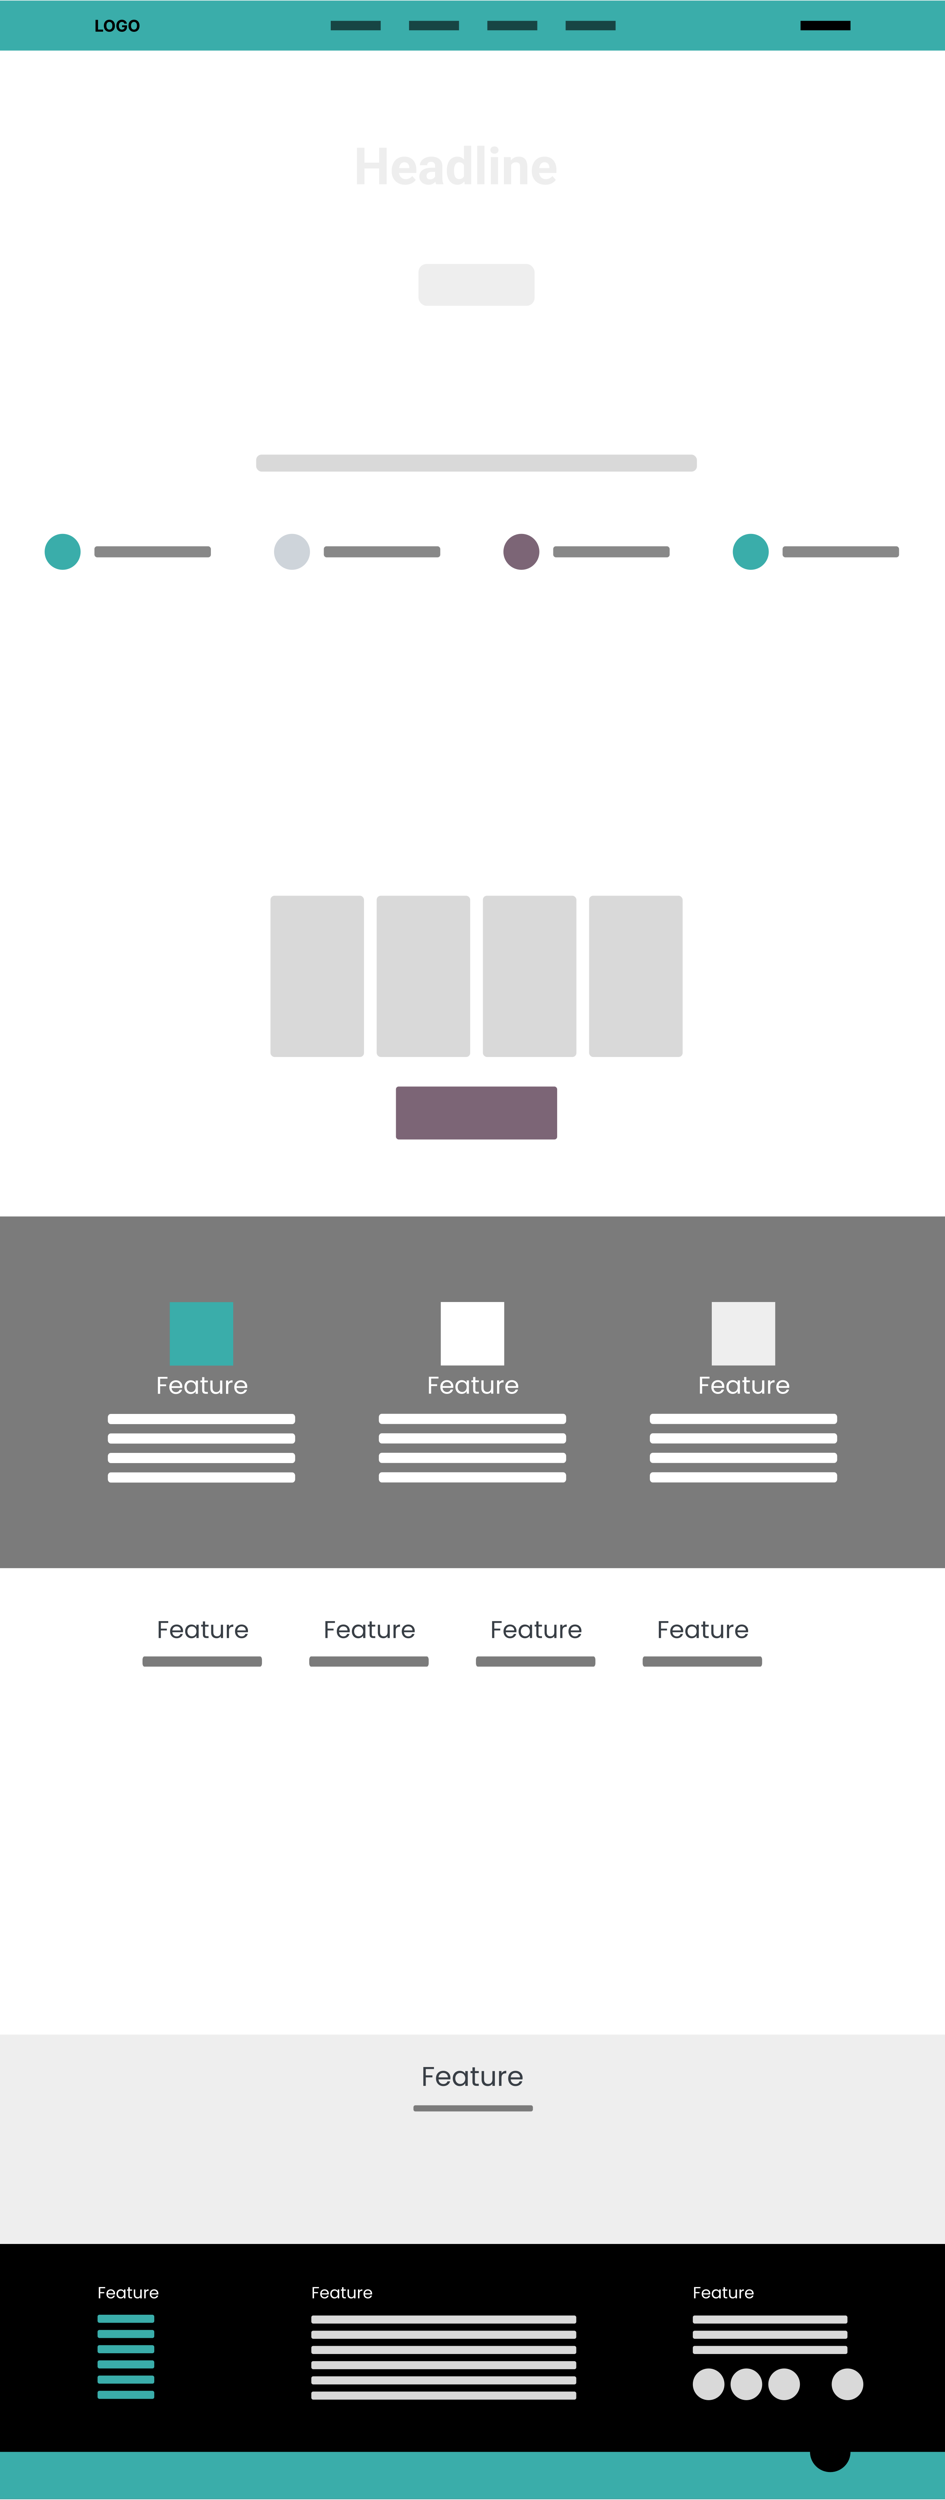 <svg width="700" height="1851" viewBox="0 0 700 1851" fill="none" xmlns="http://www.w3.org/2000/svg">
    <rect width="700" height="1851" fill="#F5F5F5" />
    <g id="theme_viin_ecommerce_fashion 1" clip-path="url(#clip0_0_1)">
        <g id="Theme_preview">
            <path id="Vector" d="M700 0.439H0V1850.44H700V0.439Z" fill="white" />
            <g id="Group">
                <path id="Vector_2" d="M700 0.439H0V37.44H700V0.439Z" fill="#3AADAA" />
                <path id="Vector_3"
                    d="M76.344 23.439V21.918H72.603V14.712H70.758V23.439H76.344ZM81.024 23.559C81.794 23.559 82.487 23.383 83.104 23.032C83.723 22.682 84.211 22.172 84.571 21.504C84.931 20.837 85.11 20.027 85.11 19.075C85.11 18.124 84.93 17.314 84.57 16.646C84.211 15.979 83.723 15.47 83.105 15.119C82.487 14.768 81.793 14.592 81.023 14.592C80.248 14.592 79.552 14.768 78.935 15.119C78.319 15.469 77.831 15.979 77.474 16.646C77.116 17.314 76.937 18.124 76.937 19.076C76.937 20.024 77.116 20.832 77.474 21.5C77.804 22.14 78.311 22.671 78.935 23.03C79.552 23.382 80.248 23.558 81.023 23.558L81.024 23.559ZM81.024 21.926C80.611 21.935 80.204 21.821 79.856 21.598C79.523 21.379 79.266 21.058 79.082 20.635C78.899 20.212 78.807 19.692 78.807 19.075C78.807 18.459 78.899 17.939 79.082 17.515C79.265 17.092 79.523 16.771 79.856 16.553C80.204 16.33 80.61 16.216 81.023 16.225C81.469 16.225 81.858 16.334 82.191 16.553C82.523 16.771 82.781 17.093 82.964 17.516C83.148 17.939 83.239 18.459 83.239 19.076C83.239 19.692 83.148 20.212 82.964 20.635C82.781 21.058 82.524 21.379 82.191 21.598C81.843 21.822 81.436 21.936 81.023 21.926H81.024ZM90.301 23.558C91.034 23.558 91.685 23.41 92.253 23.113C92.811 22.826 93.275 22.385 93.591 21.843C93.915 21.293 94.077 20.635 94.077 19.868V18.768H90.425V20.158H92.297L92.293 20.284C92.276 20.521 92.223 20.736 92.136 20.929L92.063 21.069C91.904 21.343 91.666 21.564 91.381 21.702C91.085 21.852 90.727 21.926 90.31 21.926C89.85 21.926 89.45 21.815 89.112 21.592C88.774 21.369 88.512 21.044 88.328 20.618C88.144 20.192 88.051 19.675 88.051 19.067C88.051 18.459 88.145 17.944 88.332 17.522C88.52 17.1 88.782 16.778 89.119 16.557C89.468 16.332 89.877 16.216 90.293 16.225C90.531 16.225 90.749 16.255 90.947 16.314C91.144 16.374 91.32 16.46 91.475 16.572C91.63 16.684 91.761 16.82 91.869 16.981C91.977 17.141 92.061 17.325 92.121 17.533H93.996C93.941 17.115 93.803 16.711 93.591 16.346C93.382 15.987 93.106 15.671 92.779 15.415C92.438 15.149 92.054 14.944 91.644 14.808C91.198 14.661 90.732 14.588 90.263 14.592C89.713 14.587 89.166 14.69 88.656 14.895C88.165 15.094 87.722 15.395 87.356 15.777C86.972 16.183 86.677 16.664 86.489 17.19C86.283 17.745 86.18 18.376 86.18 19.084C86.18 20.004 86.353 20.799 86.698 21.468C87.02 22.113 87.523 22.65 88.145 23.015C88.765 23.377 89.483 23.558 90.301 23.558ZM99.259 23.558C100.029 23.558 100.722 23.383 101.34 23.032C101.958 22.682 102.447 22.172 102.806 21.504C103.166 20.837 103.346 20.027 103.346 19.075C103.346 18.124 103.166 17.314 102.806 16.646C102.446 15.979 101.958 15.47 101.34 15.119C100.722 14.768 100.029 14.592 99.259 14.592C98.483 14.592 97.787 14.768 97.171 15.119C96.554 15.469 96.067 15.979 95.709 16.646C95.351 17.314 95.172 18.124 95.172 19.076C95.172 20.024 95.351 20.832 95.709 21.5C96.067 22.168 96.554 22.678 97.171 23.03C97.787 23.382 98.483 23.558 99.259 23.558ZM99.259 21.926C98.813 21.926 98.423 21.816 98.091 21.598C97.759 21.379 97.501 21.058 97.318 20.635C97.134 20.212 97.043 19.692 97.043 19.075C97.043 18.459 97.134 17.939 97.318 17.515C97.501 17.092 97.758 16.771 98.091 16.553C98.439 16.33 98.846 16.216 99.259 16.225C99.705 16.225 100.094 16.334 100.426 16.553C100.759 16.771 101.016 17.093 101.2 17.516C101.383 17.939 101.475 18.459 101.475 19.076C101.475 19.692 101.383 20.212 101.2 20.635C101.016 21.058 100.759 21.379 100.426 21.598C100.078 21.821 99.672 21.936 99.259 21.926Z"
                    fill="black" />
                <g id="Group_2" opacity="0.6">
                    <path id="Vector_4" d="M282 15.439H245V22.439H282V15.439Z" fill="black" />
                    <path id="Vector_5" d="M340 15.439H303V22.439H340V15.439Z" fill="black" />
                    <path id="Vector_6" d="M398 15.439H361V22.439H398V15.439Z" fill="black" />
                    <path id="Vector_7" d="M456 15.439H419V22.439H456V15.439Z" fill="black" />
                </g>
                <path id="Vector_8" d="M630 15.439H593V22.439H630V15.439Z" fill="black" />
            </g>
            <g id="Group_3">
                <path id="Vector_9" d="M700 1661.44H0V1850.44H700V1661.44Z" fill="black" />
                <g id="Group_4">
                    <g id="Group_5">
                        <g id="Group_6">
                            <path id="Vector_10"
                                d="M489.998 1798.13C494.14 1798.13 497.498 1792.46 497.498 1785.47C497.498 1778.48 494.14 1772.81 489.998 1772.81C485.856 1772.81 482.498 1778.48 482.498 1785.47C482.498 1792.46 485.856 1798.13 489.998 1798.13Z"
                                fill="black" />
                            <path id="Vector_11"
                                d="M517.998 1798.13C522.14 1798.13 525.498 1792.46 525.498 1785.47C525.498 1778.48 522.14 1772.81 517.998 1772.81C513.856 1772.81 510.498 1778.48 510.498 1785.47C510.498 1792.46 513.856 1798.13 517.998 1798.13Z"
                                fill="black" />
                            <path id="Vector_12"
                                d="M545.998 1798.13C550.14 1798.13 553.498 1792.46 553.498 1785.47C553.498 1778.48 550.14 1772.81 545.998 1772.81C541.856 1772.81 538.498 1778.48 538.498 1785.47C538.498 1792.46 541.856 1798.13 545.998 1798.13Z"
                                fill="black" />
                        </g>
                        <g id="Group_7">
                            <path id="Vector_13" d="M303 1779.56H210V1782.94H303V1779.56Z" fill="black" />
                            <path id="Vector_14" d="M288 1788H210V1791.38H288V1788Z" fill="black" />
                        </g>
                        <g id="Group_8">
                            <path id="Vector_15" d="M117 1779.56H70V1782.94H117V1779.56Z" fill="black" />
                            <path id="Vector_16" d="M109 1788H70V1791.38H109V1788Z" fill="black" />
                        </g>
                    </g>
                    <g id="Group_9">
                        <g id="Group_10" opacity="0.6">
                            <g id="Group_11">
                                <path id="Vector_17" d="M393.998 1713.75H209.998V1717.13H393.998V1713.75Z"
                                    fill="black" />
                                <path id="Vector_18" d="M378.998 1722.19H209.998V1725.56H378.998V1722.19Z"
                                    fill="black" />
                                <path id="Vector_19" d="M288.998 1730.63H209.998V1734H288.998V1730.63Z" fill="black" />
                                <path id="Vector_20" d="M300.998 1739.06H209.998V1742.44H300.998V1739.06Z"
                                    fill="black" />
                            </g>
                        </g>
                        <path id="Entry Title"
                            d="M71.449 1726.69V1713.59H80.278V1715.87H74.22V1718.99H79.824V1721.28H74.22V1724.41H80.304V1726.69H71.449ZM85.155 1721.01V1726.69H82.43V1716.86H85.027V1718.6H85.142C85.36 1718.02 85.724 1717.57 86.236 1717.24C86.748 1716.9 87.368 1716.73 88.098 1716.73C88.78 1716.73 89.375 1716.88 89.883 1717.18C90.39 1717.48 90.785 1717.91 91.066 1718.46C91.348 1719.01 91.489 1719.67 91.489 1720.43V1726.69H88.763V1720.92C88.767 1720.32 88.614 1719.85 88.303 1719.51C87.991 1719.17 87.563 1719 87.017 1719C86.65 1719 86.326 1719.08 86.044 1719.24C85.767 1719.39 85.549 1719.62 85.392 1719.93C85.238 1720.23 85.159 1720.59 85.155 1721.01ZM98.864 1716.86V1718.91H92.946V1716.86H98.864ZM94.289 1714.51H97.015V1723.67C97.015 1723.92 97.053 1724.12 97.13 1724.26C97.207 1724.39 97.313 1724.49 97.45 1724.55C97.591 1724.6 97.753 1724.63 97.936 1724.63C98.064 1724.63 98.192 1724.62 98.32 1724.6C98.448 1724.57 98.546 1724.55 98.614 1724.54L99.043 1726.57C98.906 1726.61 98.714 1726.66 98.467 1726.72C98.22 1726.77 97.919 1726.81 97.565 1726.82C96.908 1726.85 96.332 1726.76 95.838 1726.56C95.347 1726.36 94.965 1726.05 94.692 1725.63C94.419 1725.21 94.285 1724.67 94.289 1724.03V1714.51ZM100.639 1726.69V1716.86H103.281V1718.58H103.384C103.563 1717.97 103.863 1717.51 104.286 1717.2C104.708 1716.88 105.194 1716.72 105.744 1716.72C105.881 1716.72 106.028 1716.73 106.186 1716.75C106.344 1716.76 106.482 1716.79 106.602 1716.82V1719.24C106.474 1719.2 106.297 1719.16 106.071 1719.13C105.845 1719.1 105.638 1719.09 105.45 1719.09C105.049 1719.09 104.691 1719.18 104.375 1719.35C104.064 1719.52 103.817 1719.76 103.633 1720.07C103.454 1720.37 103.364 1720.73 103.364 1721.13V1726.69H100.639ZM109.992 1730.37C109.647 1730.37 109.323 1730.35 109.02 1730.29C108.721 1730.24 108.474 1730.17 108.278 1730.09L108.892 1728.06C109.212 1728.16 109.5 1728.21 109.756 1728.22C110.016 1728.23 110.24 1728.17 110.428 1728.04C110.619 1727.91 110.775 1727.69 110.895 1727.39L111.055 1726.97L107.529 1716.86H110.396L112.43 1724.08H112.532L114.586 1716.86H117.471L113.652 1727.75C113.469 1728.28 113.219 1728.74 112.903 1729.13C112.592 1729.53 112.198 1729.84 111.72 1730.05C111.242 1730.27 110.666 1730.37 109.992 1730.37ZM122.588 1715.87V1713.59H133.349V1715.87H129.338V1726.69H126.599V1715.87H122.588ZM135.07 1726.69V1716.86H137.795V1726.69H135.07ZM136.439 1715.6C136.034 1715.6 135.686 1715.46 135.396 1715.19C135.111 1714.92 134.968 1714.59 134.968 1714.21C134.968 1713.84 135.111 1713.52 135.396 1713.25C135.686 1712.97 136.034 1712.84 136.439 1712.84C136.844 1712.84 137.19 1712.97 137.476 1713.25C137.766 1713.52 137.911 1713.84 137.911 1714.21C137.911 1714.59 137.766 1714.92 137.476 1715.19C137.19 1715.46 136.844 1715.6 136.439 1715.6ZM145.206 1716.86V1718.91H139.288V1716.86H145.206ZM140.631 1714.51H143.357V1723.67C143.357 1723.92 143.395 1724.12 143.472 1724.26C143.549 1724.39 143.655 1724.49 143.792 1724.55C143.932 1724.6 144.095 1724.63 144.278 1724.63C144.406 1724.63 144.534 1724.62 144.662 1724.6C144.79 1724.57 144.888 1724.55 144.956 1724.54L145.385 1726.57C145.248 1726.61 145.056 1726.66 144.809 1726.72C144.562 1726.77 144.261 1726.81 143.907 1726.82C143.25 1726.85 142.674 1726.76 142.179 1726.56C141.689 1726.36 141.307 1726.05 141.034 1725.63C140.761 1725.21 140.627 1724.67 140.631 1724.03V1714.51ZM149.918 1713.59V1726.69H147.192V1713.59H149.918ZM156.579 1726.88C155.568 1726.88 154.698 1726.68 153.969 1726.27C153.244 1725.85 152.685 1725.27 152.293 1724.51C151.9 1723.76 151.704 1722.86 151.704 1721.82C151.704 1720.81 151.9 1719.92 152.293 1719.16C152.685 1718.4 153.237 1717.8 153.95 1717.37C154.666 1716.95 155.507 1716.73 156.47 1716.73C157.119 1716.73 157.722 1716.84 158.281 1717.05C158.844 1717.25 159.334 1717.56 159.752 1717.98C160.175 1718.39 160.503 1718.91 160.738 1719.54C160.972 1720.16 161.09 1720.89 161.09 1721.72V1722.47H152.792V1720.78H158.524C158.524 1720.39 158.439 1720.04 158.268 1719.74C158.098 1719.44 157.861 1719.2 157.558 1719.03C157.259 1718.86 156.912 1718.77 156.515 1718.77C156.101 1718.77 155.735 1718.87 155.415 1719.06C155.099 1719.24 154.852 1719.5 154.673 1719.82C154.494 1720.13 154.402 1720.49 154.398 1720.87V1722.48C154.398 1722.97 154.487 1723.39 154.666 1723.74C154.85 1724.09 155.108 1724.37 155.44 1724.56C155.773 1724.75 156.168 1724.85 156.624 1724.85C156.927 1724.85 157.204 1724.8 157.456 1724.72C157.707 1724.63 157.923 1724.51 158.102 1724.34C158.281 1724.16 158.417 1723.96 158.511 1723.71L161.032 1723.87C160.904 1724.48 160.642 1725.01 160.245 1725.46C159.853 1725.91 159.345 1726.26 158.722 1726.51C158.104 1726.76 157.39 1726.88 156.579 1726.88Z"
                            fill="black" />
                    </g>
                </g>
            </g>
            <g id="Group 1">
                <g id="Group 2">
                    <rect id="Rectangle 1" y="37.44" width="700" height="265" fill="url(#theme_viin_ecommerce_fashion_s_carousel_default_image_1_id)" class="img_reference_s_carousel_default_image_1" />
                    <g id="Group_12">
                        <g id="Group_13">
                            <rect id="Rectangle 2" x="310" y="195.439" width="86" height="31" rx="6.005"
                                fill="#EEEEEE" />
                            <path id="Button"
                                d="M338.349 211.446H336.185L336.173 210.537H338.138C338.462 210.537 338.746 210.482 338.988 210.372C339.23 210.263 339.418 210.107 339.551 209.903C339.688 209.696 339.756 209.45 339.756 209.164C339.756 208.852 339.696 208.597 339.575 208.402C339.457 208.203 339.275 208.058 339.029 207.968C338.787 207.874 338.478 207.827 338.103 207.827H336.437V215.439H335.305V206.901H338.103C338.54 206.901 338.931 206.946 339.275 207.035C339.619 207.122 339.911 207.258 340.149 207.446C340.392 207.63 340.575 207.864 340.701 208.15C340.826 208.435 340.888 208.777 340.888 209.176C340.888 209.528 340.798 209.847 340.618 210.132C340.439 210.414 340.188 210.644 339.868 210.824C339.551 211.004 339.18 211.119 338.753 211.17L338.349 211.446ZM338.296 215.439H335.739L336.378 214.519H338.296C338.656 214.519 338.961 214.456 339.211 214.331C339.465 214.206 339.659 214.03 339.792 213.803C339.924 213.573 339.991 213.301 339.991 212.988C339.991 212.671 339.934 212.398 339.821 212.167C339.707 211.936 339.53 211.758 339.287 211.633C339.045 211.508 338.732 211.446 338.349 211.446H336.736L336.748 210.537H338.953L339.193 210.865C339.604 210.9 339.952 211.018 340.237 211.217C340.523 211.412 340.74 211.663 340.888 211.968C341.041 212.273 341.117 212.609 341.117 212.976C341.117 213.508 341 213.958 340.765 214.325C340.534 214.689 340.208 214.966 339.786 215.158C339.363 215.346 338.867 215.439 338.296 215.439ZM346.506 213.973V209.094H347.597V215.439H346.559L346.506 213.973ZM346.712 212.636L347.163 212.624C347.163 213.047 347.118 213.438 347.028 213.797C346.942 214.153 346.802 214.462 346.606 214.724C346.411 214.986 346.155 215.191 345.838 215.34C345.521 215.484 345.136 215.557 344.683 215.557C344.374 215.557 344.09 215.512 343.832 215.422C343.578 215.332 343.359 215.193 343.175 215.005C342.992 214.818 342.849 214.573 342.747 214.272C342.65 213.971 342.601 213.61 342.601 213.187V209.094H343.686V213.199C343.686 213.485 343.717 213.721 343.779 213.909C343.846 214.093 343.934 214.239 344.043 214.349C344.157 214.454 344.282 214.528 344.419 214.571C344.559 214.615 344.704 214.636 344.853 214.636C345.314 214.636 345.68 214.548 345.949 214.372C346.219 214.192 346.413 213.952 346.53 213.651C346.651 213.346 346.712 213.008 346.712 212.636ZM351.908 209.094V209.927H348.477V209.094H351.908ZM349.638 207.552H350.723V213.868C350.723 214.083 350.756 214.245 350.823 214.355C350.889 214.464 350.975 214.536 351.081 214.571C351.186 214.607 351.3 214.624 351.421 214.624C351.511 214.624 351.605 214.616 351.702 214.601C351.804 214.581 351.88 214.566 351.931 214.554L351.937 215.439C351.851 215.467 351.738 215.492 351.597 215.516C351.46 215.543 351.294 215.557 351.098 215.557C350.833 215.557 350.588 215.504 350.365 215.398C350.143 215.293 349.965 215.117 349.832 214.871C349.703 214.62 349.638 214.284 349.638 213.862V207.552ZM355.837 209.094V209.927H352.406V209.094H355.837ZM353.567 207.552H354.652V213.868C354.652 214.083 354.686 214.245 354.752 214.355C354.819 214.464 354.905 214.536 355.01 214.571C355.116 214.607 355.229 214.624 355.35 214.624C355.44 214.624 355.534 214.616 355.632 214.601C355.733 214.581 355.81 214.566 355.86 214.554L355.866 215.439C355.78 215.467 355.667 215.492 355.526 215.516C355.389 215.543 355.223 215.557 355.028 215.557C354.762 215.557 354.517 215.504 354.295 215.398C354.072 215.293 353.894 215.117 353.761 214.871C353.632 214.62 353.567 214.284 353.567 213.862V207.552ZM356.705 212.337V212.202C356.705 211.745 356.771 211.321 356.904 210.93C357.037 210.535 357.229 210.193 357.479 209.903C357.729 209.61 358.032 209.383 358.388 209.223C358.744 209.059 359.143 208.977 359.585 208.977C360.03 208.977 360.431 209.059 360.787 209.223C361.146 209.383 361.451 209.61 361.702 209.903C361.956 210.193 362.149 210.535 362.282 210.93C362.415 211.321 362.482 211.745 362.482 212.202V212.337C362.482 212.795 362.415 213.219 362.282 213.61C362.149 214.001 361.956 214.343 361.702 214.636C361.451 214.925 361.148 215.152 360.793 215.316C360.441 215.477 360.042 215.557 359.596 215.557C359.151 215.557 358.75 215.477 358.394 215.316C358.038 215.152 357.733 214.925 357.479 214.636C357.229 214.343 357.037 214.001 356.904 213.61C356.771 213.219 356.705 212.795 356.705 212.337ZM357.79 212.202V212.337C357.79 212.654 357.827 212.953 357.901 213.234C357.976 213.512 358.087 213.758 358.236 213.973C358.388 214.188 358.578 214.358 358.805 214.484C359.031 214.605 359.295 214.665 359.596 214.665C359.893 214.665 360.153 214.605 360.376 214.484C360.603 214.358 360.791 214.188 360.939 213.973C361.088 213.758 361.199 213.512 361.274 213.234C361.352 212.953 361.391 212.654 361.391 212.337V212.202C361.391 211.889 361.352 211.594 361.274 211.317C361.199 211.035 361.086 210.787 360.933 210.572C360.785 210.353 360.597 210.181 360.37 210.056C360.148 209.931 359.886 209.868 359.585 209.868C359.287 209.868 359.025 209.931 358.799 210.056C358.576 210.181 358.388 210.353 358.236 210.572C358.087 210.787 357.976 211.035 357.901 211.317C357.827 211.594 357.79 211.889 357.79 212.202ZM364.927 210.449V215.439H363.842V209.094H364.868L364.927 210.449ZM364.669 212.026L364.218 212.009C364.221 211.575 364.286 211.174 364.411 210.806C364.536 210.435 364.712 210.112 364.939 209.839C365.166 209.565 365.435 209.354 365.748 209.205C366.065 209.053 366.415 208.977 366.798 208.977C367.111 208.977 367.392 209.02 367.642 209.106C367.893 209.188 368.106 209.321 368.282 209.504C368.462 209.688 368.598 209.927 368.692 210.22C368.786 210.509 368.833 210.863 368.833 211.281V215.439H367.742V211.27C367.742 210.937 367.693 210.672 367.596 210.472C367.498 210.269 367.355 210.122 367.167 210.032C366.98 209.938 366.749 209.892 366.475 209.892C366.206 209.892 365.959 209.948 365.736 210.062C365.518 210.175 365.328 210.331 365.168 210.531C365.011 210.73 364.888 210.959 364.798 211.217C364.712 211.471 364.669 211.741 364.669 212.026Z"
                                fill="#EEEEEE" />
                        </g>
                        <path id="Headline"
                            d="M282.425 120.412V124.758H268.311V120.412H282.425ZM269.964 109.4V136.439H264.393V109.4H269.964ZM286.4 109.4V136.439H280.847V109.4H286.4ZM300.161 136.811C298.601 136.811 297.202 136.563 295.964 136.068C294.726 135.56 293.673 134.861 292.807 133.969C291.952 133.078 291.296 132.044 290.838 130.868C290.38 129.679 290.151 128.416 290.151 127.079V126.336C290.151 124.814 290.368 123.421 290.801 122.158C291.234 120.895 291.853 119.799 292.658 118.871C293.475 117.942 294.466 117.23 295.63 116.735C296.793 116.228 298.106 115.974 299.567 115.974C300.99 115.974 302.253 116.209 303.355 116.679C304.457 117.15 305.379 117.818 306.122 118.685C306.877 119.552 307.447 120.592 307.831 121.805C308.215 123.006 308.406 124.343 308.406 125.816V128.045H292.435V124.479H303.151V124.071C303.151 123.328 303.015 122.666 302.742 122.084C302.482 121.489 302.086 121.019 301.554 120.672C301.021 120.326 300.34 120.152 299.511 120.152C298.805 120.152 298.199 120.307 297.691 120.617C297.183 120.926 296.769 121.359 296.447 121.917C296.137 122.474 295.902 123.13 295.741 123.885C295.592 124.628 295.518 125.445 295.518 126.336V127.079C295.518 127.884 295.63 128.627 295.852 129.308C296.088 129.989 296.416 130.577 296.837 131.072C297.27 131.567 297.79 131.951 298.397 132.224C299.016 132.496 299.715 132.632 300.495 132.632C301.461 132.632 302.358 132.446 303.188 132.075C304.03 131.691 304.754 131.115 305.361 130.348L307.961 133.171C307.54 133.777 306.964 134.359 306.234 134.916C305.516 135.474 304.649 135.932 303.634 136.291C302.618 136.637 301.461 136.811 300.161 136.811ZM322.298 131.908V122.957C322.298 122.313 322.193 121.762 321.982 121.304C321.772 120.833 321.443 120.468 320.998 120.208C320.564 119.948 320.001 119.818 319.308 119.818C318.714 119.818 318.2 119.923 317.766 120.134C317.333 120.332 316.999 120.623 316.764 121.007C316.528 121.378 316.411 121.817 316.411 122.325H311.062C311.062 121.471 311.26 120.66 311.656 119.892C312.053 119.125 312.628 118.45 313.384 117.868C314.139 117.274 315.036 116.809 316.076 116.475C317.129 116.141 318.305 115.974 319.605 115.974C321.165 115.974 322.552 116.234 323.765 116.754C324.978 117.274 325.932 118.054 326.625 119.094C327.331 120.134 327.683 121.434 327.683 122.994V131.592C327.683 132.694 327.751 133.598 327.888 134.304C328.024 134.997 328.222 135.604 328.482 136.123V136.439H323.078C322.818 135.894 322.62 135.214 322.483 134.396C322.36 133.567 322.298 132.737 322.298 131.908ZM323.003 124.201L323.041 127.228H320.051C319.345 127.228 318.732 127.308 318.212 127.469C317.692 127.63 317.265 127.859 316.931 128.156C316.596 128.441 316.349 128.775 316.188 129.159C316.039 129.543 315.965 129.964 315.965 130.422C315.965 130.88 316.07 131.295 316.281 131.666C316.491 132.025 316.794 132.31 317.191 132.521C317.587 132.719 318.051 132.818 318.584 132.818C319.388 132.818 320.088 132.657 320.682 132.335C321.276 132.013 321.734 131.617 322.056 131.146C322.391 130.676 322.564 130.23 322.576 129.809L323.988 132.075C323.79 132.583 323.517 133.109 323.171 133.654C322.836 134.198 322.409 134.712 321.889 135.195C321.369 135.665 320.744 136.055 320.013 136.365C319.283 136.662 318.416 136.811 317.414 136.811C316.138 136.811 314.981 136.557 313.941 136.049C312.913 135.529 312.096 134.817 311.489 133.914C310.895 132.997 310.598 131.957 310.598 130.794C310.598 129.741 310.796 128.806 311.192 127.989C311.588 127.172 312.17 126.485 312.938 125.928C313.718 125.358 314.69 124.931 315.854 124.646C317.017 124.349 318.367 124.201 319.902 124.201H323.003ZM343.673 132.056V107.914H349.059V136.439H344.212L343.673 132.056ZM330.971 126.634V126.244C330.971 124.708 331.144 123.316 331.49 122.065C331.837 120.802 332.345 119.719 333.013 118.815C333.682 117.911 334.505 117.212 335.483 116.717C336.461 116.221 337.576 115.974 338.826 115.974C340.002 115.974 341.03 116.221 341.909 116.717C342.8 117.212 343.556 117.918 344.175 118.834C344.806 119.738 345.314 120.808 345.697 122.047C346.081 123.272 346.36 124.616 346.533 126.076V126.931C346.36 128.33 346.081 129.63 345.697 130.831C345.314 132.032 344.806 133.084 344.175 133.988C343.556 134.879 342.8 135.573 341.909 136.068C341.018 136.563 339.978 136.811 338.789 136.811C337.539 136.811 336.424 136.557 335.446 136.049C334.48 135.542 333.663 134.83 332.995 133.914C332.339 132.997 331.837 131.92 331.49 130.682C331.144 129.444 330.971 128.095 330.971 126.634ZM336.319 126.244V126.634C336.319 127.463 336.381 128.237 336.505 128.955C336.641 129.673 336.858 130.311 337.155 130.868C337.464 131.413 337.86 131.84 338.343 132.149C338.839 132.446 339.439 132.595 340.145 132.595C341.061 132.595 341.816 132.391 342.41 131.982C343.005 131.561 343.457 130.985 343.766 130.255C344.088 129.525 344.274 128.683 344.323 127.729V125.296C344.286 124.516 344.175 123.817 343.989 123.198C343.816 122.567 343.556 122.028 343.209 121.582C342.875 121.137 342.454 120.79 341.946 120.542C341.451 120.295 340.863 120.171 340.182 120.171C339.488 120.171 338.894 120.332 338.399 120.654C337.904 120.963 337.501 121.39 337.192 121.935C336.895 122.48 336.672 123.124 336.523 123.867C336.387 124.597 336.319 125.389 336.319 126.244ZM358.883 107.914V136.439H353.516V107.914H358.883ZM368.949 116.345V136.439H363.582V116.345H368.949ZM363.247 111.108C363.247 110.328 363.52 109.684 364.064 109.177C364.609 108.669 365.34 108.415 366.256 108.415C367.16 108.415 367.884 108.669 368.429 109.177C368.986 109.684 369.264 110.328 369.264 111.108C369.264 111.888 368.986 112.532 368.429 113.039C367.884 113.547 367.16 113.801 366.256 113.801C365.34 113.801 364.609 113.547 364.064 113.039C363.52 112.532 363.247 111.888 363.247 111.108ZM378.606 120.635V136.439H373.257V116.345H378.271L378.606 120.635ZM377.826 125.686H376.377C376.377 124.201 376.569 122.864 376.953 121.675C377.337 120.474 377.875 119.453 378.568 118.611C379.262 117.757 380.085 117.107 381.038 116.661C382.004 116.203 383.081 115.974 384.27 115.974C385.211 115.974 386.071 116.11 386.851 116.382C387.631 116.655 388.3 117.088 388.857 117.682C389.426 118.277 389.86 119.063 390.157 120.041C390.466 121.019 390.621 122.214 390.621 123.625V136.439H385.236V123.607C385.236 122.715 385.112 122.022 384.864 121.527C384.617 121.031 384.251 120.685 383.768 120.487C383.298 120.276 382.716 120.171 382.023 120.171C381.305 120.171 380.679 120.313 380.147 120.598C379.627 120.883 379.194 121.279 378.847 121.787C378.513 122.282 378.259 122.864 378.086 123.532C377.912 124.201 377.826 124.919 377.826 125.686ZM403.937 136.811C402.377 136.811 400.978 136.563 399.74 136.068C398.502 135.56 397.449 134.861 396.583 133.969C395.728 133.078 395.072 132.044 394.614 130.868C394.156 129.679 393.927 128.416 393.927 127.079V126.336C393.927 124.814 394.144 123.421 394.577 122.158C395.01 120.895 395.629 119.799 396.434 118.871C397.251 117.942 398.242 117.23 399.405 116.735C400.569 116.228 401.882 115.974 403.342 115.974C404.766 115.974 406.029 116.209 407.131 116.679C408.233 117.15 409.155 117.818 409.898 118.685C410.653 119.552 411.223 120.592 411.607 121.805C411.99 123.006 412.182 124.343 412.182 125.816V128.045H396.211V124.479H406.927V124.071C406.927 123.328 406.791 122.666 406.518 122.084C406.258 121.489 405.862 121.019 405.33 120.672C404.797 120.326 404.116 120.152 403.287 120.152C402.581 120.152 401.974 120.307 401.467 120.617C400.959 120.926 400.544 121.359 400.223 121.917C399.913 122.474 399.678 123.13 399.517 123.885C399.368 124.628 399.294 125.445 399.294 126.336V127.079C399.294 127.884 399.405 128.627 399.628 129.308C399.863 129.989 400.192 130.577 400.613 131.072C401.046 131.567 401.566 131.951 402.172 132.224C402.792 132.496 403.491 132.632 404.271 132.632C405.237 132.632 406.134 132.446 406.964 132.075C407.806 131.691 408.53 131.115 409.137 130.348L411.737 133.171C411.316 133.777 410.74 134.359 410.01 134.916C409.291 135.474 408.425 135.932 407.41 136.291C406.394 136.637 405.237 136.811 403.937 136.811Z"
                            fill="#EEEEEE" />
                    </g>
                </g>
            </g>
        </g>
        <g id="Copyright">
            <path id="Vector_21" d="M700 1815.44H0V1850.44H700V1815.44Z" fill="#3AADAA" />
            <path id="Vector_22"
                d="M615 1830.44C623.284 1830.44 630 1823.72 630 1815.44C630 1807.16 623.284 1800.44 615 1800.44C606.716 1800.44 600 1807.16 600 1815.44C600 1823.72 606.716 1830.44 615 1830.44Z"
                fill="black" />
            <path id="Vector_23"
                d="M188 1830.44H72C70.895 1830.44 70 1831.33 70 1832.44V1834.44C70 1835.54 70.895 1836.44 72 1836.44H188C189.105 1836.44 190 1835.54 190 1834.44V1832.44C190 1831.33 189.105 1830.44 188 1830.44Z"
                fill="#3AADAA" />
        </g>
        <g id="Group 33">
            <g id="Group 32">
                <ellipse id="Ellipse 12" cx="524.918" cy="1765.42" rx="11.721" ry="11.721" fill="#D9D9D9" />
                <ellipse id="Ellipse 13" cx="552.877" cy="1765.42" rx="11.721" ry="11.721" fill="#D9D9D9" />
                <ellipse id="Ellipse 14" cx="580.836" cy="1765.42" rx="11.721" ry="11.721" fill="#D9D9D9" />
                <ellipse id="Ellipse 15" cx="627.795" cy="1765.42" rx="11.721" ry="11.721" fill="#D9D9D9" />
            </g>
            <path id="Feature"
                d="M73.186 1701.77H74.278V1698.01H77.23V1697.12H74.278V1694.3H77.914V1693.41H73.186V1701.77ZM82.029 1696.01C83.157 1696.01 84.117 1696.72 84.105 1698.01H79.953C80.073 1696.72 80.961 1696.01 82.029 1696.01ZM85.101 1699.75H83.925C83.685 1700.45 83.061 1700.96 82.077 1700.96C80.961 1700.96 80.025 1700.23 79.941 1698.89H85.197C85.221 1698.67 85.233 1698.47 85.233 1698.23C85.233 1696.43 83.985 1695.09 82.077 1695.09C80.157 1695.09 78.825 1696.4 78.825 1698.47C78.825 1700.56 80.205 1701.88 82.077 1701.88C83.709 1701.88 84.765 1700.95 85.101 1699.75ZM86.266 1698.46C86.266 1700.5 87.622 1701.88 89.374 1701.88C90.586 1701.88 91.438 1701.26 91.834 1700.55V1701.77H92.938V1695.2H91.834V1696.4C91.45 1695.71 90.61 1695.09 89.386 1695.09C87.622 1695.09 86.266 1696.41 86.266 1698.46ZM91.834 1698.47C91.834 1700.02 90.802 1700.92 89.602 1700.92C88.402 1700.92 87.382 1700.01 87.382 1698.46C87.382 1696.91 88.402 1696.04 89.602 1696.04C90.802 1696.04 91.834 1696.95 91.834 1698.47ZM95.023 1699.97C95.023 1701.29 95.683 1701.77 96.847 1701.77H97.831V1700.85H97.027C96.355 1700.85 96.115 1700.62 96.115 1699.97V1696.1H97.831V1695.2H96.115V1693.54H95.023V1695.2H94.171V1696.1H95.023V1699.97ZM104.986 1695.2H103.894V1698.81C103.894 1700.23 103.138 1700.92 102.01 1700.92C100.906 1700.92 100.174 1700.24 100.174 1698.91V1695.2H99.094V1699.05C99.094 1700.93 100.282 1701.87 101.794 1701.87C102.67 1701.87 103.474 1701.49 103.894 1700.8V1701.77H104.986V1695.2ZM107.922 1698.2C107.922 1696.67 108.714 1696.21 109.758 1696.21H110.046V1695.08C109.002 1695.08 108.294 1695.53 107.922 1696.27V1695.2H106.83V1701.77H107.922V1698.2ZM114.103 1696.01C115.231 1696.01 116.191 1696.72 116.179 1698.01H112.027C112.147 1696.72 113.035 1696.01 114.103 1696.01ZM117.175 1699.75H115.999C115.759 1700.45 115.135 1700.96 114.151 1700.96C113.035 1700.96 112.099 1700.23 112.015 1698.89H117.271C117.295 1698.67 117.307 1698.47 117.307 1698.23C117.307 1696.43 116.059 1695.09 114.151 1695.09C112.231 1695.09 110.899 1696.4 110.899 1698.47C110.899 1700.56 112.279 1701.88 114.151 1701.88C115.783 1701.88 116.839 1700.95 117.175 1699.75Z"
                fill="white" />
            <path id="Feature_2"
                d="M231.529 1701.77H232.621V1698.01H235.573V1697.12H232.621V1694.3H236.257V1693.41H231.529V1701.77ZM240.372 1696.01C241.5 1696.01 242.46 1696.72 242.448 1698.01H238.296C238.416 1696.72 239.304 1696.01 240.372 1696.01ZM243.444 1699.75H242.268C242.028 1700.45 241.404 1700.96 240.42 1700.96C239.304 1700.96 238.368 1700.23 238.284 1698.89H243.54C243.564 1698.67 243.576 1698.47 243.576 1698.23C243.576 1696.43 242.328 1695.09 240.42 1695.09C238.5 1695.09 237.168 1696.4 237.168 1698.47C237.168 1700.56 238.548 1701.88 240.42 1701.88C242.052 1701.88 243.108 1700.95 243.444 1699.75ZM244.61 1698.46C244.61 1700.5 245.966 1701.88 247.718 1701.88C248.93 1701.88 249.782 1701.26 250.178 1700.55V1701.77H251.282V1695.2H250.178V1696.4C249.794 1695.71 248.954 1695.09 247.73 1695.09C245.966 1695.09 244.61 1696.41 244.61 1698.46ZM250.178 1698.47C250.178 1700.02 249.146 1700.92 247.946 1700.92C246.746 1700.92 245.726 1700.01 245.726 1698.46C245.726 1696.91 246.746 1696.04 247.946 1696.04C249.146 1696.04 250.178 1696.95 250.178 1698.47ZM253.367 1699.97C253.367 1701.29 254.027 1701.77 255.191 1701.77H256.175V1700.85H255.371C254.699 1700.85 254.459 1700.62 254.459 1699.97V1696.1H256.175V1695.2H254.459V1693.54H253.367V1695.2H252.515V1696.1H253.367V1699.97ZM263.33 1695.2H262.238V1698.81C262.238 1700.23 261.482 1700.92 260.354 1700.92C259.25 1700.92 258.518 1700.24 258.518 1698.91V1695.2H257.438V1699.05C257.438 1700.93 258.626 1701.87 260.138 1701.87C261.014 1701.87 261.818 1701.49 262.238 1700.8V1701.77H263.33V1695.2ZM266.266 1698.2C266.266 1696.67 267.058 1696.21 268.102 1696.21H268.39V1695.08C267.346 1695.08 266.638 1695.53 266.266 1696.27V1695.2H265.174V1701.77H266.266V1698.2ZM272.447 1696.01C273.575 1696.01 274.535 1696.72 274.523 1698.01H270.371C270.491 1696.72 271.379 1696.01 272.447 1696.01ZM275.519 1699.75H274.343C274.103 1700.45 273.479 1700.96 272.495 1700.96C271.379 1700.96 270.443 1700.23 270.359 1698.89H275.615C275.639 1698.67 275.651 1698.47 275.651 1698.23C275.651 1696.43 274.403 1695.09 272.495 1695.09C270.575 1695.09 269.243 1696.4 269.243 1698.47C269.243 1700.56 270.623 1701.88 272.495 1701.88C274.127 1701.88 275.183 1700.95 275.519 1699.75Z"
                fill="white" />
            <path id="Feature_3"
                d="M514.121 1701.77H515.213V1698.01H518.165V1697.12H515.213V1694.3H518.849V1693.41H514.121V1701.77ZM522.964 1696.01C524.092 1696.01 525.052 1696.72 525.04 1698.01H520.888C521.008 1696.72 521.896 1696.01 522.964 1696.01ZM526.036 1699.75H524.86C524.62 1700.45 523.996 1700.96 523.012 1700.96C521.896 1700.96 520.96 1700.23 520.876 1698.89H526.132C526.156 1698.67 526.168 1698.47 526.168 1698.23C526.168 1696.43 524.92 1695.09 523.012 1695.09C521.092 1695.09 519.76 1696.4 519.76 1698.47C519.76 1700.56 521.14 1701.88 523.012 1701.88C524.644 1701.88 525.7 1700.95 526.036 1699.75ZM527.202 1698.46C527.202 1700.5 528.558 1701.88 530.31 1701.88C531.522 1701.88 532.374 1701.26 532.77 1700.55V1701.77H533.874V1695.2H532.77V1696.4C532.386 1695.71 531.546 1695.09 530.322 1695.09C528.558 1695.09 527.202 1696.41 527.202 1698.46ZM532.77 1698.47C532.77 1700.02 531.738 1700.92 530.538 1700.92C529.338 1700.92 528.318 1700.01 528.318 1698.46C528.318 1696.91 529.338 1696.04 530.538 1696.04C531.738 1696.04 532.77 1696.95 532.77 1698.47ZM535.959 1699.97C535.959 1701.29 536.619 1701.77 537.783 1701.77H538.767V1700.85H537.963C537.291 1700.85 537.051 1700.62 537.051 1699.97V1696.1H538.767V1695.2H537.051V1693.54H535.959V1695.2H535.107V1696.1H535.959V1699.97ZM545.922 1695.2H544.83V1698.81C544.83 1700.23 544.074 1700.92 542.946 1700.92C541.842 1700.92 541.11 1700.24 541.11 1698.91V1695.2H540.03V1699.05C540.03 1700.93 541.218 1701.87 542.73 1701.87C543.606 1701.87 544.41 1701.49 544.83 1700.8V1701.77H545.922V1695.2ZM548.858 1698.2C548.858 1696.67 549.65 1696.21 550.694 1696.21H550.982V1695.08C549.938 1695.08 549.23 1695.53 548.858 1696.27V1695.2H547.766V1701.77H548.858V1698.2ZM555.038 1696.01C556.166 1696.01 557.126 1696.72 557.114 1698.01H552.962C553.082 1696.72 553.97 1696.01 555.038 1696.01ZM558.11 1699.75H556.934C556.694 1700.45 556.07 1700.96 555.086 1700.96C553.97 1700.96 553.034 1700.23 552.95 1698.89H558.206C558.23 1698.67 558.242 1698.47 558.242 1698.23C558.242 1696.43 556.994 1695.09 555.086 1695.09C553.166 1695.09 551.834 1696.4 551.834 1698.47C551.834 1700.56 553.214 1701.88 555.086 1701.88C556.718 1701.88 557.774 1700.95 558.11 1699.75Z"
                fill="white" />
            <g id="Group 29">
                <rect id="Rectangle 37" x="72.262" y="1713.9" width="42.016" height="5.983" rx="1.356"
                    fill="#3AADAA" />
                <rect id="Rectangle 38" x="72.262" y="1725.17" width="42.016" height="5.983" rx="1.356"
                    fill="#3AADAA" />
                <rect id="Rectangle 39" x="72.262" y="1736.43" width="42.016" height="5.983" rx="1.356"
                    fill="#3AADAA" />
                <rect id="Rectangle 40" x="72.262" y="1747.69" width="42.016" height="5.983" rx="1.356"
                    fill="#3AADAA" />
                <rect id="Rectangle 41" x="72.262" y="1758.95" width="42.016" height="5.983" rx="1.356"
                    fill="#3AADAA" />
                <rect id="Rectangle 42" x="72.262" y="1770.22" width="42.016" height="5.983" rx="1.356"
                    fill="#3AADAA" />
            </g>
            <g id="Group 30">
                <rect id="Rectangle 37_2" x="230.605" y="1714.47" width="196.264" height="5.983" rx="1.356"
                    fill="#D9D9D9" />
                <rect id="Rectangle 38_2" x="230.605" y="1725.74" width="196.264" height="5.983" rx="1.356"
                    fill="#D9D9D9" />
                <rect id="Rectangle 39_2" x="230.605" y="1737" width="196.264" height="5.983" rx="1.356"
                    fill="#D9D9D9" />
                <rect id="Rectangle 40_2" x="230.605" y="1748.26" width="196.264" height="5.983" rx="1.356"
                    fill="#D9D9D9" />
                <rect id="Rectangle 41_2" x="230.605" y="1759.52" width="196.264" height="5.983" rx="1.356"
                    fill="#D9D9D9" />
                <rect id="Rectangle 42_2" x="230.605" y="1770.79" width="196.264" height="5.983" rx="1.356"
                    fill="#D9D9D9" />
            </g>
            <g id="Group 31">
                <rect id="Rectangle 37_3" x="513.197" y="1714.47" width="114.541" height="5.983" rx="1.356"
                    fill="#D9D9D9" />
                <rect id="Rectangle 38_3" x="513.197" y="1725.74" width="114.541" height="5.983" rx="1.356"
                    fill="#D9D9D9" />
                <rect id="Rectangle 39_3" x="513.197" y="1737" width="114.541" height="5.983" rx="1.356"
                    fill="#D9D9D9" />
            </g>
        </g>
        <rect id="Rectangle 43" x="189.758" y="336.607" width="326.482" height="12.594" rx="4" fill="#D9D9D9" />
        <g id="Group 46">
            <g id="Group 40">
                <rect id="Rectangle 44" x="18.639" y="428.934" width="156.943" height="177.288" fill="url(#theme_viin_ecommerce_fashion_library_image_10_id)" class="img_reference_library_image_10" />
                <circle id="Ellipse 16" cx="46.388" cy="408.581" r="13.323" fill="#3AADAA" />
                <rect id="Rectangle 45" x="69.949" y="404.481" width="86.264" height="8.199" rx="2"
                    fill="#888888" />
            </g>
            <g id="Group 41">
                <rect id="Rectangle 44_2" x="188.555" y="428.934" width="156.943" height="177.288" fill="url(#theme_viin_ecommerce_fashion_library_image_08_id)" class="img_reference_library_image_08" />
                <circle id="Ellipse 16_2" cx="216.304" cy="408.581" r="13.323" fill="#CED4DA" />
                <rect id="Rectangle 45_2" x="239.865" y="404.481" width="86.264" height="8.199" rx="2"
                    fill="#888888" />
            </g>
            <g id="Group 42">
                <rect id="Rectangle 44_3" x="358.471" y="428.934" width="156.943" height="177.288" fill="url(#theme_viin_ecommerce_fashion_library_image_03_id)" class="img_reference_library_image_03" />
                <circle id="Ellipse 16_3" cx="386.22" cy="408.581" r="13.323" fill="#7C6576" />
                <rect id="Rectangle 45_3" x="409.781" y="404.481" width="86.264" height="8.199" rx="2"
                    fill="#888888" />
            </g>
            <g id="Group 43">
                <rect id="Rectangle 44_4" x="528.387" y="428.934" width="156.943" height="177.288" fill="url(#theme_viin_ecommerce_fashion_library_image_13_id)" class="img_reference_library_image_13" />
                <circle id="Ellipse 16_4" cx="556.136" cy="408.581" r="13.323" fill="#3AADAA" />
                <rect id="Rectangle 45_4" x="579.697" y="404.481" width="86.264" height="8.199" rx="2"
                    fill="#888888" />
            </g>
        </g>
        <g id="Group 122">
            <rect id="Rectangle 44_5" x="27.379" y="1267.07" width="186.781" height="210.994" fill="url(#theme_viin_ecommerce_fashion_s_three_columns_default_image_1_id)" class="img_reference_s_three_columns_default_image_1" />
            <rect id="Rectangle 66" x="259.16" y="1267.07" width="186.781" height="210.994" fill="url(#theme_viin_ecommerce_fashion_s_three_columns_default_image_2_id)" class="img_reference_s_three_columns_default_image_2" />
            <rect id="Rectangle 67" x="490.941" y="1267.07" width="186.781" height="210.994" fill="url(#theme_viin_ecommerce_fashion_s_three_columns_default_image_3_id)" class="img_reference_s_three_columns_default_image_3" />
        </g>
        <g id="Group 121">
            <rect id="Rectangle 59" y="900.703" width="700" height="260.404" fill="#7B7B7B" />
            <g id="Group 47">
                <rect id="Rectangle 60" x="125.76" y="964.146" width="46.991" height="46.991" fill="#3AADAA" />
                <path id="Vector_24"
                    d="M216.493 1046.92H82.017C80.838 1046.92 79.883 1048.04 79.883 1049.43V1051.95C79.883 1053.34 80.838 1054.46 82.017 1054.46H216.493C217.672 1054.46 218.627 1053.34 218.627 1051.95V1049.43C218.627 1048.04 217.672 1046.92 216.493 1046.92Z"
                    fill="white" />
                <path id="Vector_25"
                    d="M216.493 1061.35H82.017C80.838 1061.35 79.883 1062.47 79.883 1063.86V1066.38C79.883 1067.77 80.838 1068.89 82.017 1068.89H216.493C217.672 1068.89 218.627 1067.77 218.627 1066.38V1063.86C218.627 1062.47 217.672 1061.35 216.493 1061.35Z"
                    fill="white" />
                <path id="Vector_26"
                    d="M216.493 1075.78H82.017C80.838 1075.78 79.883 1076.9 79.883 1078.29V1080.81C79.883 1082.2 80.838 1083.32 82.017 1083.32H216.493C217.672 1083.32 218.627 1082.2 218.627 1080.81V1078.29C218.627 1076.9 217.672 1075.78 216.493 1075.78Z"
                    fill="white" />
                <path id="Vector_27"
                    d="M216.493 1090.21H82.017C80.838 1090.21 79.883 1091.33 79.883 1092.72V1095.24C79.883 1096.63 80.838 1097.75 82.017 1097.75H216.493C217.672 1097.75 218.627 1096.63 218.627 1095.24V1092.72C218.627 1091.33 217.672 1090.21 216.493 1090.21Z"
                    fill="white" />
                <path id="Feature_4"
                    d="M116.968 1032.02H118.606V1026.37H123.034V1025.04H118.606V1020.81H124.06V1019.48H116.968V1032.02ZM130.232 1023.38C131.924 1023.38 133.364 1024.44 133.346 1026.37H127.118C127.298 1024.44 128.63 1023.38 130.232 1023.38ZM134.84 1028.98H133.076C132.716 1030.04 131.78 1030.8 130.304 1030.8C128.63 1030.8 127.226 1029.7 127.1 1027.7H134.984C135.02 1027.36 135.038 1027.07 135.038 1026.71C135.038 1024.01 133.166 1022 130.304 1022C127.424 1022 125.426 1023.96 125.426 1027.07C125.426 1030.2 127.496 1032.18 130.304 1032.18C132.752 1032.18 134.336 1030.78 134.84 1028.98ZM136.588 1027.05C136.588 1030.11 138.622 1032.18 141.25 1032.18C143.068 1032.18 144.346 1031.25 144.94 1030.19V1032.02H146.596V1022.16H144.94V1023.96C144.364 1022.93 143.104 1022 141.268 1022C138.622 1022 136.588 1023.98 136.588 1027.05ZM144.94 1027.07C144.94 1029.39 143.392 1030.74 141.592 1030.74C139.792 1030.74 138.262 1029.38 138.262 1027.05C138.262 1024.73 139.792 1023.42 141.592 1023.42C143.392 1023.42 144.94 1024.79 144.94 1027.07ZM149.725 1029.32C149.725 1031.3 150.715 1032.02 152.461 1032.02H153.937V1030.64H152.731C151.723 1030.64 151.363 1030.29 151.363 1029.32V1023.51H153.937V1022.16H151.363V1019.67H149.725V1022.16H148.447V1023.51H149.725V1029.32ZM164.669 1022.16H163.031V1027.58C163.031 1029.7 161.897 1030.74 160.205 1030.74C158.549 1030.74 157.451 1029.72 157.451 1027.72V1022.16H155.831V1027.94C155.831 1030.76 157.613 1032.17 159.881 1032.17C161.195 1032.17 162.401 1031.59 163.031 1030.56V1032.02H164.669V1022.16ZM169.073 1026.66C169.073 1024.37 170.261 1023.67 171.827 1023.67H172.259V1021.98C170.693 1021.98 169.631 1022.66 169.073 1023.76V1022.16H167.435V1032.02H169.073V1026.66ZM178.344 1023.38C180.036 1023.38 181.476 1024.44 181.458 1026.37H175.23C175.41 1024.44 176.742 1023.38 178.344 1023.38ZM182.952 1028.98H181.188C180.828 1030.04 179.892 1030.8 178.416 1030.8C176.742 1030.8 175.338 1029.7 175.212 1027.7H183.096C183.132 1027.36 183.15 1027.07 183.15 1026.71C183.15 1024.01 181.278 1022 178.416 1022C175.536 1022 173.538 1023.96 173.538 1027.07C173.538 1030.2 175.608 1032.18 178.416 1032.18C180.864 1032.18 182.448 1030.78 182.952 1028.98Z"
                    fill="white" />
            </g>
            <g id="Group 48">
                <rect id="Rectangle 60_2" x="326.506" y="964.054" width="46.991" height="46.991" fill="white" />
                <path id="Vector_28"
                    d="M417.239 1046.82H282.763C281.585 1046.82 280.629 1047.95 280.629 1049.34V1051.85C280.629 1053.24 281.585 1054.37 282.763 1054.37H417.239C418.418 1054.37 419.373 1053.24 419.373 1051.85V1049.34C419.373 1047.95 418.418 1046.82 417.239 1046.82Z"
                    fill="white" />
                <path id="Vector_29"
                    d="M417.239 1061.25H282.763C281.585 1061.25 280.629 1062.38 280.629 1063.77V1066.29C280.629 1067.67 281.585 1068.8 282.763 1068.8H417.239C418.418 1068.8 419.373 1067.67 419.373 1066.29V1063.77C419.373 1062.38 418.418 1061.25 417.239 1061.25Z"
                    fill="white" />
                <path id="Vector_30"
                    d="M417.239 1075.69H282.763C281.585 1075.69 280.629 1076.81 280.629 1078.2V1080.72C280.629 1082.11 281.585 1083.23 282.763 1083.23H417.239C418.418 1083.23 419.373 1082.11 419.373 1080.72V1078.2C419.373 1076.81 418.418 1075.69 417.239 1075.69Z"
                    fill="white" />
                <path id="Vector_31"
                    d="M417.239 1090.12H282.763C281.585 1090.12 280.629 1091.24 280.629 1092.63V1095.15C280.629 1096.54 281.585 1097.66 282.763 1097.66H417.239C418.418 1097.66 419.373 1096.54 419.373 1095.15V1092.63C419.373 1091.24 418.418 1090.12 417.239 1090.12Z"
                    fill="white" />
                <path id="Feature_5"
                    d="M317.714 1031.93H319.352V1026.28H323.78V1024.95H319.352V1020.72H324.806V1019.38H317.714V1031.93ZM330.978 1023.29C332.67 1023.29 334.11 1024.35 334.092 1026.28H327.864C328.044 1024.35 329.376 1023.29 330.978 1023.29ZM335.586 1028.89H333.822C333.462 1029.95 332.526 1030.71 331.05 1030.71C329.376 1030.71 327.972 1029.61 327.846 1027.61H335.73C335.766 1027.27 335.784 1026.98 335.784 1026.62C335.784 1023.92 333.912 1021.9 331.05 1021.9C328.17 1021.9 326.172 1023.87 326.172 1026.98C326.172 1030.11 328.242 1032.09 331.05 1032.09C333.498 1032.09 335.082 1030.69 335.586 1028.89ZM337.335 1026.96C337.335 1030.02 339.369 1032.09 341.997 1032.09C343.815 1032.09 345.093 1031.16 345.687 1030.09V1031.93H347.343V1022.07H345.687V1023.87C345.111 1022.84 343.851 1021.9 342.015 1021.9C339.369 1021.9 337.335 1023.88 337.335 1026.96ZM345.687 1026.98C345.687 1029.3 344.139 1030.65 342.339 1030.65C340.539 1030.65 339.009 1029.28 339.009 1026.96C339.009 1024.64 340.539 1023.33 342.339 1023.33C344.139 1023.33 345.687 1024.69 345.687 1026.98ZM350.471 1029.23C350.471 1031.21 351.461 1031.93 353.207 1031.93H354.683V1030.54H353.477C352.469 1030.54 352.109 1030.2 352.109 1029.23V1023.42H354.683V1022.07H352.109V1019.58H350.471V1022.07H349.193V1023.42H350.471V1029.23ZM365.415 1022.07H363.777V1027.48C363.777 1029.61 362.643 1030.65 360.951 1030.65C359.295 1030.65 358.197 1029.63 358.197 1027.63V1022.07H356.577V1027.84C356.577 1030.67 358.359 1032.07 360.627 1032.07C361.941 1032.07 363.147 1031.5 363.777 1030.47V1031.93H365.415V1022.07ZM369.819 1026.57C369.819 1024.28 371.007 1023.58 372.573 1023.58H373.005V1021.89C371.439 1021.89 370.377 1022.57 369.819 1023.67V1022.07H368.181V1031.93H369.819V1026.57ZM379.09 1023.29C380.782 1023.29 382.222 1024.35 382.204 1026.28H375.976C376.156 1024.35 377.488 1023.29 379.09 1023.29ZM383.698 1028.89H381.934C381.574 1029.95 380.638 1030.71 379.162 1030.71C377.488 1030.71 376.084 1029.61 375.958 1027.61H383.842C383.878 1027.27 383.896 1026.98 383.896 1026.62C383.896 1023.92 382.024 1021.9 379.162 1021.9C376.282 1021.9 374.284 1023.87 374.284 1026.98C374.284 1030.11 376.354 1032.09 379.162 1032.09C381.61 1032.09 383.194 1030.69 383.698 1028.89Z"
                    fill="white" />
            </g>
            <g id="Group 49">
                <rect id="Rectangle 60_3" x="527.248" y="964.054" width="46.991" height="46.991" fill="#EEEEEE" />
                <path id="Vector_32"
                    d="M617.981 1046.82H483.506C482.327 1046.82 481.371 1047.95 481.371 1049.34V1051.85C481.371 1053.24 482.327 1054.37 483.506 1054.37H617.981C619.16 1054.37 620.116 1053.24 620.116 1051.85V1049.34C620.116 1047.95 619.16 1046.82 617.981 1046.82Z"
                    fill="white" />
                <path id="Vector_33"
                    d="M617.981 1061.25H483.506C482.327 1061.25 481.371 1062.38 481.371 1063.77V1066.29C481.371 1067.67 482.327 1068.8 483.506 1068.8H617.981C619.16 1068.8 620.116 1067.67 620.116 1066.29V1063.77C620.116 1062.38 619.16 1061.25 617.981 1061.25Z"
                    fill="white" />
                <path id="Vector_34"
                    d="M617.981 1075.69H483.506C482.327 1075.69 481.371 1076.81 481.371 1078.2V1080.72C481.371 1082.11 482.327 1083.23 483.506 1083.23H617.981C619.16 1083.23 620.116 1082.11 620.116 1080.72V1078.2C620.116 1076.81 619.16 1075.69 617.981 1075.69Z"
                    fill="white" />
                <path id="Vector_35"
                    d="M617.981 1090.12H483.506C482.327 1090.12 481.371 1091.24 481.371 1092.63V1095.15C481.371 1096.54 482.327 1097.66 483.506 1097.66H617.981C619.16 1097.66 620.116 1096.54 620.116 1095.15V1092.63C620.116 1091.24 619.16 1090.12 617.981 1090.12Z"
                    fill="white" />
                <path id="Feature_6"
                    d="M518.456 1031.93H520.094V1026.28H524.522V1024.95H520.094V1020.72H525.548V1019.38H518.456V1031.93ZM531.721 1023.29C533.413 1023.29 534.853 1024.35 534.835 1026.28H528.607C528.787 1024.35 530.119 1023.29 531.721 1023.29ZM536.329 1028.89H534.565C534.205 1029.95 533.269 1030.71 531.793 1030.71C530.119 1030.71 528.715 1029.61 528.589 1027.61H536.473C536.509 1027.27 536.527 1026.98 536.527 1026.62C536.527 1023.92 534.655 1021.9 531.793 1021.9C528.913 1021.9 526.915 1023.87 526.915 1026.98C526.915 1030.11 528.985 1032.09 531.793 1032.09C534.241 1032.09 535.825 1030.69 536.329 1028.89ZM538.077 1026.96C538.077 1030.02 540.111 1032.09 542.739 1032.09C544.557 1032.09 545.835 1031.16 546.429 1030.09V1031.93H548.085V1022.07H546.429V1023.87C545.853 1022.84 544.593 1021.9 542.757 1021.9C540.111 1021.9 538.077 1023.88 538.077 1026.96ZM546.429 1026.98C546.429 1029.3 544.881 1030.65 543.081 1030.65C541.281 1030.65 539.751 1029.28 539.751 1026.96C539.751 1024.64 541.281 1023.33 543.081 1023.33C544.881 1023.33 546.429 1024.69 546.429 1026.98ZM551.213 1029.23C551.213 1031.21 552.203 1031.93 553.949 1031.93H555.425V1030.54H554.219C553.211 1030.54 552.851 1030.2 552.851 1029.23V1023.42H555.425V1022.07H552.851V1019.58H551.213V1022.07H549.935V1023.42H551.213V1029.23ZM566.157 1022.07H564.519V1027.48C564.519 1029.61 563.385 1030.65 561.693 1030.65C560.037 1030.65 558.939 1029.63 558.939 1027.63V1022.07H557.319V1027.84C557.319 1030.67 559.101 1032.07 561.369 1032.07C562.683 1032.07 563.889 1031.5 564.519 1030.47V1031.93H566.157V1022.07ZM570.561 1026.57C570.561 1024.28 571.749 1023.58 573.315 1023.58H573.747V1021.89C572.181 1021.89 571.119 1022.57 570.561 1023.67V1022.07H568.923V1031.93H570.561V1026.57ZM579.832 1023.29C581.524 1023.29 582.964 1024.35 582.946 1026.28H576.718C576.898 1024.35 578.23 1023.29 579.832 1023.29ZM584.44 1028.89H582.676C582.316 1029.95 581.38 1030.71 579.904 1030.71C578.23 1030.71 576.826 1029.61 576.7 1027.61H584.584C584.62 1027.27 584.638 1026.98 584.638 1026.62C584.638 1023.92 582.766 1021.9 579.904 1021.9C577.024 1021.9 575.026 1023.87 575.026 1026.98C575.026 1030.11 577.096 1032.09 579.904 1032.09C582.352 1032.09 583.936 1030.69 584.44 1028.89Z"
                    fill="white" />
            </g>
        </g>
        <g id="Group 123">
            <g id="Group 50">
                <path id="Vector_36"
                    d="M192.695 1226.48H106.924C106.172 1226.48 105.562 1227.61 105.562 1229V1231.52C105.562 1232.91 106.172 1234.03 106.924 1234.03H192.695C193.447 1234.03 194.057 1232.91 194.057 1231.52V1229C194.057 1227.61 193.447 1226.48 192.695 1226.48Z"
                    fill="#7B7B7B" />
                <path id="Feature_7"
                    d="M117.523 1212.87H119.161V1207.22H123.589V1205.89H119.161V1201.66H124.615V1200.33H117.523V1212.87ZM130.787 1204.23C132.479 1204.23 133.919 1205.29 133.901 1207.22H127.673C127.853 1205.29 129.185 1204.23 130.787 1204.23ZM135.395 1209.83H133.631C133.271 1210.89 132.335 1211.65 130.859 1211.65C129.185 1211.65 127.781 1210.55 127.655 1208.55H135.539C135.575 1208.21 135.593 1207.92 135.593 1207.56C135.593 1204.86 133.721 1202.85 130.859 1202.85C127.979 1202.85 125.981 1204.81 125.981 1207.92C125.981 1211.05 128.051 1213.03 130.859 1213.03C133.307 1213.03 134.891 1211.63 135.395 1209.83ZM137.143 1207.9C137.143 1210.96 139.177 1213.03 141.805 1213.03C143.623 1213.03 144.901 1212.1 145.495 1211.04V1212.87H147.151V1203.01H145.495V1204.81C144.919 1203.78 143.659 1202.85 141.823 1202.85C139.177 1202.85 137.143 1204.83 137.143 1207.9ZM145.495 1207.92C145.495 1210.24 143.947 1211.59 142.147 1211.59C140.347 1211.59 138.817 1210.23 138.817 1207.9C138.817 1205.58 140.347 1204.27 142.147 1204.27C143.947 1204.27 145.495 1205.64 145.495 1207.92ZM150.279 1210.17C150.279 1212.15 151.269 1212.87 153.015 1212.87H154.491V1211.49H153.285C152.277 1211.49 151.917 1211.14 151.917 1210.17V1204.36H154.491V1203.01H151.917V1200.52H150.279V1203.01H149.001V1204.36H150.279V1210.17ZM165.224 1203.01H163.586V1208.43C163.586 1210.55 162.452 1211.59 160.76 1211.59C159.104 1211.59 158.006 1210.57 158.006 1208.57V1203.01H156.386V1208.79C156.386 1211.61 158.168 1213.02 160.436 1213.02C161.75 1213.02 162.956 1212.44 163.586 1211.41V1212.87H165.224V1203.01ZM169.628 1207.51C169.628 1205.22 170.816 1204.52 172.382 1204.52H172.814V1202.83C171.248 1202.83 170.186 1203.51 169.628 1204.61V1203.01H167.99V1212.87H169.628V1207.51ZM178.898 1204.23C180.59 1204.23 182.03 1205.29 182.012 1207.22H175.784C175.964 1205.29 177.296 1204.23 178.898 1204.23ZM183.506 1209.83H181.742C181.382 1210.89 180.446 1211.65 178.97 1211.65C177.296 1211.65 175.892 1210.55 175.766 1208.55H183.65C183.686 1208.21 183.704 1207.92 183.704 1207.56C183.704 1204.86 181.832 1202.85 178.97 1202.85C176.09 1202.85 174.092 1204.81 174.092 1207.92C174.092 1211.05 176.162 1213.03 178.97 1213.03C181.418 1213.03 183.002 1211.63 183.506 1209.83Z"
                    fill="#383E45" />
            </g>
            <g id="Group 51">
                <path id="Vector_37"
                    d="M316.189 1226.48H230.418C229.666 1226.48 229.057 1227.61 229.057 1229V1231.52C229.057 1232.91 229.666 1234.03 230.418 1234.03H316.189C316.941 1234.03 317.551 1232.91 317.551 1231.52V1229C317.551 1227.61 316.941 1226.48 316.189 1226.48Z"
                    fill="#7B7B7B" />
                <path id="Feature_8"
                    d="M241.019 1212.87H242.657V1207.22H247.085V1205.89H242.657V1201.66H248.111V1200.33H241.019V1212.87ZM254.283 1204.23C255.975 1204.23 257.415 1205.29 257.397 1207.22H251.169C251.349 1205.29 252.681 1204.23 254.283 1204.23ZM258.891 1209.83H257.127C256.767 1210.89 255.831 1211.65 254.355 1211.65C252.681 1211.65 251.277 1210.55 251.151 1208.55H259.035C259.071 1208.21 259.089 1207.92 259.089 1207.56C259.089 1204.86 257.217 1202.85 254.355 1202.85C251.475 1202.85 249.477 1204.81 249.477 1207.92C249.477 1211.05 251.547 1213.03 254.355 1213.03C256.803 1213.03 258.387 1211.63 258.891 1209.83ZM260.639 1207.9C260.639 1210.96 262.673 1213.03 265.301 1213.03C267.119 1213.03 268.397 1212.1 268.991 1211.04V1212.87H270.647V1203.01H268.991V1204.81C268.415 1203.78 267.155 1202.85 265.319 1202.85C262.673 1202.85 260.639 1204.83 260.639 1207.9ZM268.991 1207.92C268.991 1210.24 267.443 1211.59 265.643 1211.59C263.843 1211.59 262.313 1210.23 262.313 1207.9C262.313 1205.58 263.843 1204.27 265.643 1204.27C267.443 1204.27 268.991 1205.64 268.991 1207.92ZM273.775 1210.17C273.775 1212.15 274.765 1212.87 276.511 1212.87H277.987V1211.49H276.781C275.773 1211.49 275.413 1211.14 275.413 1210.17V1204.36H277.987V1203.01H275.413V1200.52H273.775V1203.01H272.497V1204.36H273.775V1210.17ZM288.72 1203.01H287.082V1208.43C287.082 1210.55 285.948 1211.59 284.256 1211.59C282.6 1211.59 281.502 1210.57 281.502 1208.57V1203.01H279.882V1208.79C279.882 1211.61 281.664 1213.02 283.932 1213.02C285.246 1213.02 286.452 1212.44 287.082 1211.41V1212.87H288.72V1203.01ZM293.124 1207.51C293.124 1205.22 294.312 1204.52 295.878 1204.52H296.31V1202.83C294.744 1202.83 293.682 1203.51 293.124 1204.61V1203.01H291.486V1212.87H293.124V1207.51ZM302.394 1204.23C304.086 1204.23 305.526 1205.29 305.508 1207.22H299.28C299.46 1205.29 300.792 1204.23 302.394 1204.23ZM307.002 1209.83H305.238C304.878 1210.89 303.942 1211.65 302.466 1211.65C300.792 1211.65 299.388 1210.55 299.262 1208.55H307.146C307.182 1208.21 307.2 1207.92 307.2 1207.56C307.2 1204.86 305.328 1202.85 302.466 1202.85C299.586 1202.85 297.588 1204.81 297.588 1207.92C297.588 1211.05 299.658 1213.03 302.466 1213.03C304.914 1213.03 306.498 1211.63 307.002 1209.83Z"
                    fill="#383E45" />
            </g>
            <g id="Group 52">
                <path id="Vector_38"
                    d="M439.683 1226.48H353.912C353.16 1226.48 352.551 1227.61 352.551 1229V1231.52C352.551 1232.91 353.16 1234.03 353.912 1234.03H439.683C440.435 1234.03 441.045 1232.91 441.045 1231.52V1229C441.045 1227.61 440.435 1226.48 439.683 1226.48Z"
                    fill="#7B7B7B" />
                <path id="Feature_9"
                    d="M364.511 1212.87H366.149V1207.22H370.577V1205.89H366.149V1201.66H371.603V1200.33H364.511V1212.87ZM377.775 1204.23C379.467 1204.23 380.907 1205.29 380.889 1207.22H374.661C374.841 1205.29 376.173 1204.23 377.775 1204.23ZM382.383 1209.83H380.619C380.259 1210.89 379.323 1211.65 377.847 1211.65C376.173 1211.65 374.769 1210.55 374.643 1208.55H382.527C382.563 1208.21 382.581 1207.92 382.581 1207.56C382.581 1204.86 380.709 1202.85 377.847 1202.85C374.967 1202.85 372.969 1204.81 372.969 1207.92C372.969 1211.05 375.039 1213.03 377.847 1213.03C380.295 1213.03 381.879 1211.63 382.383 1209.83ZM384.131 1207.9C384.131 1210.96 386.165 1213.03 388.793 1213.03C390.611 1213.03 391.889 1212.1 392.483 1211.04V1212.87H394.139V1203.01H392.483V1204.81C391.907 1203.78 390.647 1202.85 388.811 1202.85C386.165 1202.85 384.131 1204.83 384.131 1207.9ZM392.483 1207.92C392.483 1210.24 390.935 1211.59 389.135 1211.59C387.335 1211.59 385.805 1210.23 385.805 1207.9C385.805 1205.58 387.335 1204.27 389.135 1204.27C390.935 1204.27 392.483 1205.64 392.483 1207.92ZM397.267 1210.17C397.267 1212.15 398.257 1212.87 400.003 1212.87H401.479V1211.49H400.273C399.265 1211.49 398.905 1211.14 398.905 1210.17V1204.36H401.479V1203.01H398.905V1200.52H397.267V1203.01H395.989V1204.36H397.267V1210.17ZM412.212 1203.01H410.574V1208.43C410.574 1210.55 409.44 1211.59 407.748 1211.59C406.092 1211.59 404.994 1210.57 404.994 1208.57V1203.01H403.374V1208.79C403.374 1211.61 405.156 1213.02 407.424 1213.02C408.738 1213.02 409.944 1212.44 410.574 1211.41V1212.87H412.212V1203.01ZM416.616 1207.51C416.616 1205.22 417.804 1204.52 419.37 1204.52H419.802V1202.83C418.236 1202.83 417.174 1203.51 416.616 1204.61V1203.01H414.978V1212.87H416.616V1207.51ZM425.887 1204.23C427.579 1204.23 429.019 1205.29 429.001 1207.22H422.773C422.953 1205.29 424.285 1204.23 425.887 1204.23ZM430.495 1209.83H428.731C428.371 1210.89 427.435 1211.65 425.959 1211.65C424.285 1211.65 422.881 1210.55 422.755 1208.55H430.639C430.675 1208.21 430.693 1207.92 430.693 1207.56C430.693 1204.86 428.821 1202.85 425.959 1202.85C423.079 1202.85 421.081 1204.81 421.081 1207.92C421.081 1211.05 423.151 1213.03 425.959 1213.03C428.407 1213.03 429.991 1211.63 430.495 1209.83Z"
                    fill="#383E45" />
            </g>
            <g id="Group 53">
                <path id="Vector_39"
                    d="M563.178 1226.48H477.406C476.654 1226.48 476.045 1227.61 476.045 1229V1231.52C476.045 1232.91 476.654 1234.03 477.406 1234.03H563.178C563.93 1234.03 564.539 1232.91 564.539 1231.52V1229C564.539 1227.61 563.93 1226.48 563.178 1226.48Z"
                    fill="#7B7B7B" />
                <path id="Feature_10"
                    d="M488.007 1212.87H489.645V1207.22H494.073V1205.89H489.645V1201.66H495.099V1200.33H488.007V1212.87ZM501.271 1204.23C502.963 1204.23 504.403 1205.29 504.385 1207.22H498.157C498.337 1205.29 499.669 1204.23 501.271 1204.23ZM505.879 1209.83H504.115C503.755 1210.89 502.819 1211.65 501.343 1211.65C499.669 1211.65 498.265 1210.55 498.139 1208.55H506.023C506.059 1208.21 506.077 1207.92 506.077 1207.56C506.077 1204.86 504.205 1202.85 501.343 1202.85C498.463 1202.85 496.465 1204.81 496.465 1207.92C496.465 1211.05 498.535 1213.03 501.343 1213.03C503.791 1213.03 505.375 1211.63 505.879 1209.83ZM507.628 1207.9C507.628 1210.96 509.662 1213.03 512.29 1213.03C514.108 1213.03 515.386 1212.1 515.98 1211.04V1212.87H517.636V1203.01H515.98V1204.81C515.404 1203.78 514.144 1202.85 512.308 1202.85C509.662 1202.85 507.628 1204.83 507.628 1207.9ZM515.98 1207.92C515.98 1210.24 514.432 1211.59 512.632 1211.59C510.832 1211.59 509.302 1210.23 509.302 1207.9C509.302 1205.58 510.832 1204.27 512.632 1204.27C514.432 1204.27 515.98 1205.64 515.98 1207.92ZM520.764 1210.17C520.764 1212.15 521.754 1212.87 523.5 1212.87H524.976V1211.49H523.77C522.762 1211.49 522.402 1211.14 522.402 1210.17V1204.36H524.976V1203.01H522.402V1200.52H520.764V1203.01H519.486V1204.36H520.764V1210.17ZM535.708 1203.01H534.07V1208.43C534.07 1210.55 532.936 1211.59 531.244 1211.59C529.588 1211.59 528.49 1210.57 528.49 1208.57V1203.01H526.87V1208.79C526.87 1211.61 528.652 1213.02 530.92 1213.02C532.234 1213.02 533.44 1212.44 534.07 1211.41V1212.87H535.708V1203.01ZM540.112 1207.51C540.112 1205.22 541.3 1204.52 542.866 1204.52H543.298V1202.83C541.732 1202.83 540.67 1203.51 540.112 1204.61V1203.01H538.474V1212.87H540.112V1207.51ZM549.383 1204.23C551.075 1204.23 552.515 1205.29 552.497 1207.22H546.269C546.449 1205.29 547.781 1204.23 549.383 1204.23ZM553.991 1209.83H552.227C551.867 1210.89 550.931 1211.65 549.455 1211.65C547.781 1211.65 546.377 1210.55 546.251 1208.55H554.135C554.171 1208.21 554.189 1207.92 554.189 1207.56C554.189 1204.86 552.317 1202.85 549.455 1202.85C546.575 1202.85 544.577 1204.81 544.577 1207.92C544.577 1211.05 546.647 1213.03 549.455 1213.03C551.903 1213.03 553.487 1211.63 553.991 1209.83Z"
                    fill="#383E45" />
            </g>
        </g>
        <g id="Group 125">
            <rect id="Rectangle 60_4" y="1506.48" width="700" height="154.959" fill="#EEEEEE" />
            <g id="Group 124">
                <path id="Feature_11"
                    d="M313.571 1544.44H315.391V1538.16H320.311V1536.68H315.391V1531.98H321.451V1530.5H313.571V1544.44ZM328.309 1534.84C330.189 1534.84 331.789 1536.02 331.769 1538.16H324.849C325.049 1536.02 326.529 1534.84 328.309 1534.84ZM333.429 1541.06H331.469C331.069 1542.24 330.029 1543.08 328.389 1543.08C326.529 1543.08 324.969 1541.86 324.829 1539.64H333.589C333.629 1539.26 333.649 1538.94 333.649 1538.54C333.649 1535.54 331.569 1533.3 328.389 1533.3C325.189 1533.3 322.969 1535.48 322.969 1538.94C322.969 1542.42 325.269 1544.62 328.389 1544.62C331.109 1544.62 332.869 1543.06 333.429 1541.06ZM335.372 1538.92C335.372 1542.32 337.632 1544.62 340.552 1544.62C342.572 1544.62 343.992 1543.58 344.652 1542.4V1544.44H346.492V1533.48H344.652V1535.48C344.012 1534.34 342.612 1533.3 340.572 1533.3C337.632 1533.3 335.372 1535.5 335.372 1538.92ZM344.652 1538.94C344.652 1541.52 342.932 1543.02 340.932 1543.02C338.932 1543.02 337.232 1541.5 337.232 1538.92C337.232 1536.34 338.932 1534.88 340.932 1534.88C342.932 1534.88 344.652 1536.4 344.652 1538.94ZM349.967 1541.44C349.967 1543.64 351.067 1544.44 353.007 1544.44H354.647V1542.9H353.307C352.187 1542.9 351.787 1542.52 351.787 1541.44V1534.98H354.647V1533.48H351.787V1530.72H349.967V1533.48H348.547V1534.98H349.967V1541.44ZM366.573 1533.48H364.753V1539.5C364.753 1541.86 363.493 1543.02 361.613 1543.02C359.773 1543.02 358.553 1541.88 358.553 1539.66V1533.48H356.753V1539.9C356.753 1543.04 358.733 1544.6 361.253 1544.6C362.713 1544.6 364.053 1543.96 364.753 1542.82V1544.44H366.573V1533.48ZM371.465 1538.48C371.465 1535.94 372.785 1535.16 374.525 1535.16H375.005V1533.28C373.265 1533.28 372.085 1534.04 371.465 1535.26V1533.48H369.645V1544.44H371.465V1538.48ZM381.766 1534.84C383.646 1534.84 385.246 1536.02 385.226 1538.16H378.306C378.506 1536.02 379.986 1534.84 381.766 1534.84ZM386.886 1541.06H384.926C384.526 1542.24 383.486 1543.08 381.846 1543.08C379.986 1543.08 378.426 1541.86 378.286 1539.64H387.046C387.086 1539.26 387.106 1538.94 387.106 1538.54C387.106 1535.54 385.026 1533.3 381.846 1533.3C378.646 1533.3 376.426 1535.48 376.426 1538.94C376.426 1542.42 378.726 1544.62 381.846 1544.62C384.566 1544.62 386.326 1543.06 386.886 1541.06Z"
                    fill="#383E45" />
                <path id="Vector_40"
                    d="M393.387 1558.84H307.615C306.863 1558.84 306.254 1559.51 306.254 1560.35V1561.86C306.254 1562.69 306.863 1563.37 307.615 1563.37H393.387C394.139 1563.37 394.748 1562.69 394.748 1561.86V1560.35C394.748 1559.51 394.139 1558.84 393.387 1558.84Z"
                    fill="#7B7B7B" />
                <rect id="Rectangle 61" x="110.996" y="1583.78" width="74.002" height="63.959" fill="url(#theme_viin_ecommerce_fashion_s_references_1_id)" />
                <rect id="Rectangle 62" x="211.998" y="1583.78" width="74.002" height="63.959" fill="url(#theme_viin_ecommerce_fashion_s_references_2_id)" />
                <rect id="Rectangle 63" x="313" y="1583.78" width="74.002" height="63.959" fill="url(#theme_viin_ecommerce_fashion_s_references_3_id)" />
                <rect id="Rectangle 64" x="414.002" y="1583.78" width="74.002" height="63.959" fill="url(#theme_viin_ecommerce_fashion_s_references_4_id)" />
                <rect id="Rectangle 65" x="515.002" y="1583.78" width="74.002" height="63.959" fill="url(#theme_viin_ecommerce_fashion_s_references_5_id)" />
            </g>
        </g>
        <g id="Group 184">
            <g id="Group 183">
                <rect id="Rectangle 193" x="200.352" y="663.219" width="69.277" height="119.412" rx="3"
                    fill="#D9D9D9" />
                <rect id="Rectangle 194" x="279.023" y="663.219" width="69.277" height="119.412" rx="3"
                    fill="#D9D9D9" />
                <rect id="Rectangle 195" x="357.699" y="663.219" width="69.277" height="119.412" rx="3"
                    fill="#D9D9D9" />
                <rect id="Rectangle 196" x="436.371" y="663.219" width="69.277" height="119.412" rx="3"
                    fill="#D9D9D9" />
            </g>
            <rect id="Rectangle 197" x="293.293" y="804.509" width="119.412" height="39.196" rx="2" fill="#7C6576" />
        </g>
    </g>
    <defs>
        <clipPath id="clip0_0_1">
            <rect width="700" height="1850" fill="white" transform="translate(0 0.439)" />
        </clipPath>
        <pattern width="1" height="1" id="theme_viin_ecommerce_fashion_s_carousel_default_image_1_id" patternunits="objectBoundingBox">
            <image width="700" height="310" preserveAspectRatio="xMidYMid slice" href="#s_carousel_default_image_1_url"/>
        </pattern>
        <pattern width="1" height="1" id="theme_viin_ecommerce_fashion_s_three_columns_default_image_1_id" patternunits="objectBoundingBox">
            <image width="195" height="208" preserveAspectRatio="xMidYMid slice" href="#s_three_columns_default_image_1_url"/>
        </pattern>
        <pattern width="1" height="1" id="theme_viin_ecommerce_fashion_s_three_columns_default_image_2_id" patternunits="objectBoundingBox">
            <image width="195" height="208" preserveAspectRatio="xMidYMid slice" href="#s_three_columns_default_image_2_url"/>
        </pattern>
        <pattern width="1" height="1" id="theme_viin_ecommerce_fashion_s_three_columns_default_image_3_id" patternunits="objectBoundingBox">
            <image width="195" height="208" preserveAspectRatio="xMidYMid slice" href="#s_three_columns_default_image_3_url"/>
        </pattern>
        <pattern width="1" height="1" id="theme_viin_ecommerce_fashion_s_references_1_id" patternunits="objectBoundingBox">
            <image width="120" height="60" preserveAspectRatio="xMidYMid slice" href="/web/image/website.s_reference_demo_image_1"/>
        </pattern>
        <pattern width="1" height="1" id="theme_viin_ecommerce_fashion_s_references_2_id" patternunits="objectBoundingBox">
            <image width="120" height="60" preserveAspectRatio="xMidYMid slice" href="/web/image/website.s_reference_demo_image_2"/>
        </pattern>
        <pattern width="1" height="1" id="theme_viin_ecommerce_fashion_s_references_3_id" patternunits="objectBoundingBox">
            <image width="120" height="60" preserveAspectRatio="xMidYMid slice" href="/web/image/website.s_reference_demo_image_3"/>
        </pattern>
        <pattern width="1" height="1" id="theme_viin_ecommerce_fashion_s_references_4_id" patternunits="objectBoundingBox">
            <image width="120" height="60" preserveAspectRatio="xMidYMid slice" href="/web/image/website.s_reference_demo_image_4"/>
        </pattern>
        <pattern width="1" height="1" id="theme_viin_ecommerce_fashion_s_references_5_id" patternunits="objectBoundingBox">
            <image width="120" height="60" preserveAspectRatio="xMidYMid slice" href="/web/image/website.s_reference_demo_image_5"/>
        </pattern>
        <pattern width="1" height="1" id="theme_viin_ecommerce_fashion_library_image_10_id" patternunits="objectBoundingBox">
            <image width="180" height="180" preserveAspectRatio="xMidYMid slice" href="#library_image_10_url"/>
        </pattern>
        <pattern width="1" height="1" id="theme_viin_ecommerce_fashion_library_image_08_id" patternunits="objectBoundingBox">
            <image width="180" height="180" preserveAspectRatio="xMidYMid slice" href="#library_image_05_url"/>
        </pattern>
        <pattern width="1" height="1" id="theme_viin_ecommerce_fashion_library_image_03_id" patternunits="objectBoundingBox">
            <image width="180" height="180" preserveAspectRatio="xMidYMid slice" href="#library_image_08_url"/>
        </pattern>
        <pattern width="1" height="1" id="theme_viin_ecommerce_fashion_library_image_13_id" patternunits="objectBoundingBox">
            <image width="180" height="180" preserveAspectRatio="xMidYMid slice" href="#library_image_13_url"/>
        </pattern>
    </defs>
</svg>